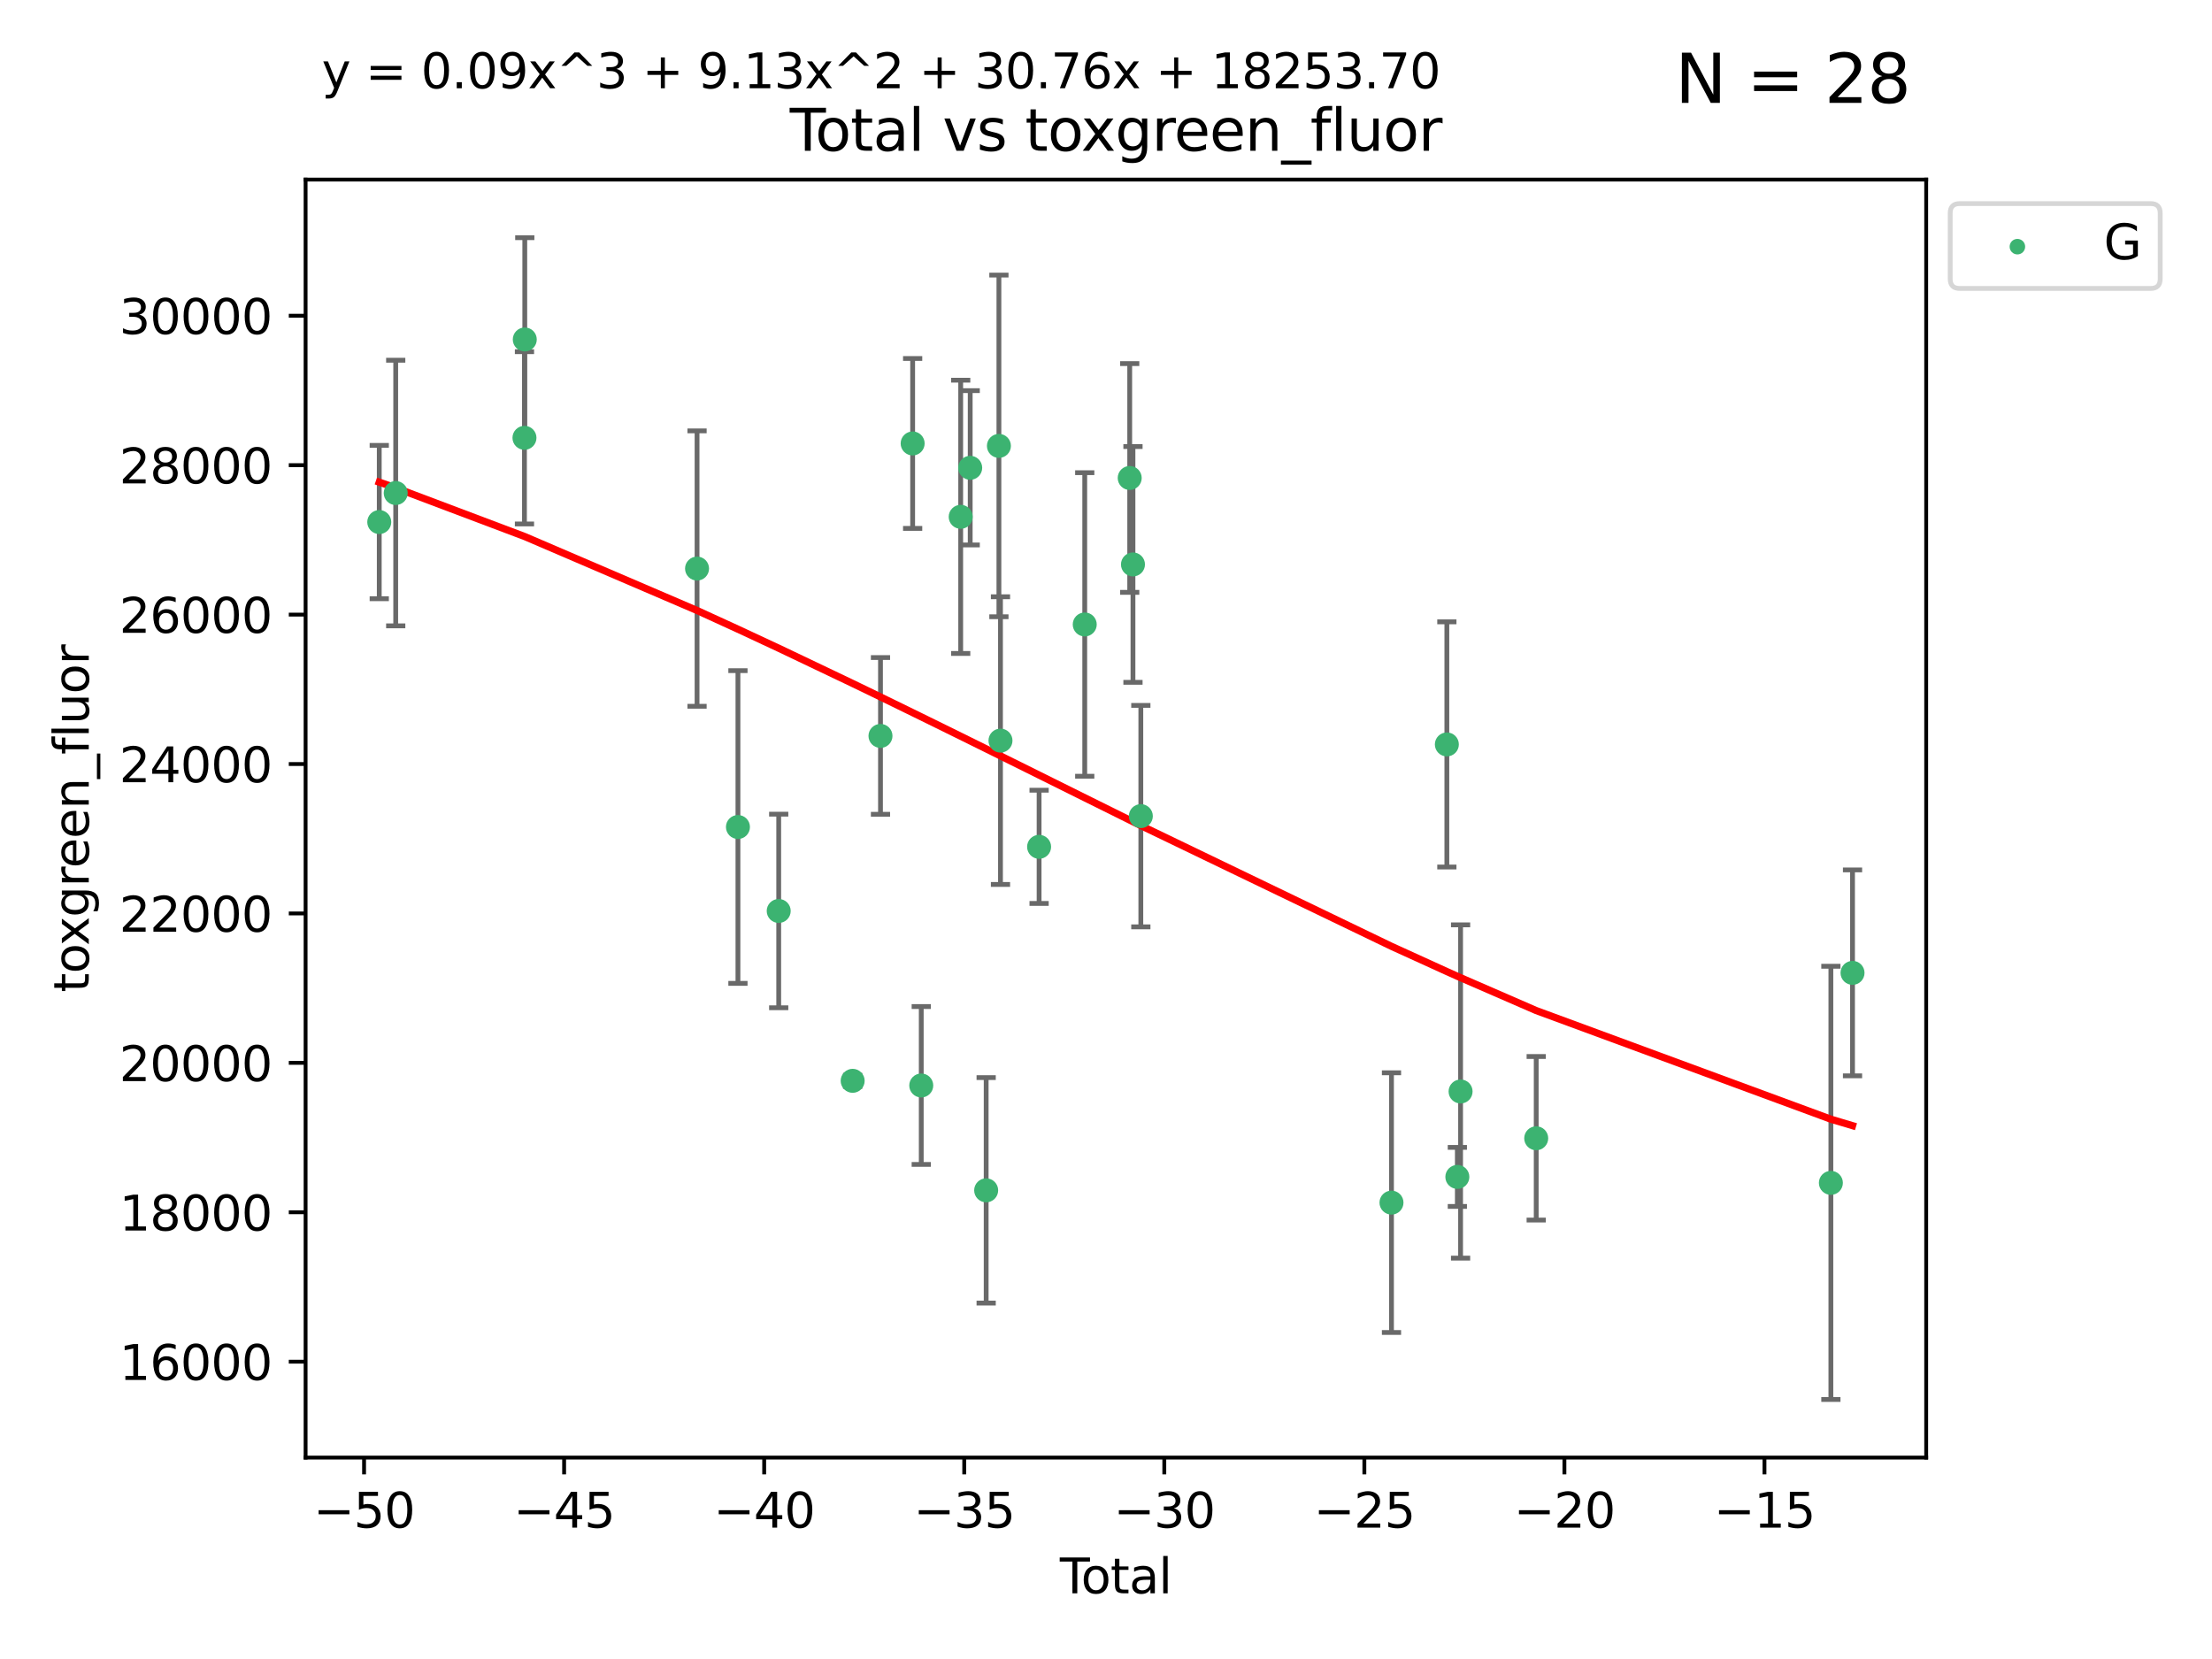 <?xml version="1.0" encoding="utf-8" standalone="no"?>
<!DOCTYPE svg PUBLIC "-//W3C//DTD SVG 1.1//EN"
  "http://www.w3.org/Graphics/SVG/1.1/DTD/svg11.dtd">
<svg xmlns:xlink="http://www.w3.org/1999/xlink" width="460.8pt" height="345.6pt" viewBox="0 0 460.8 345.6" xmlns="http://www.w3.org/2000/svg" version="1.1">
 <defs>
  <style type="text/css">*{stroke-linejoin: round; stroke-linecap: butt}</style>
 </defs>
 <g id="figure_1">
  <g id="patch_1">
   <path d="M 0 345.6 
L 460.8 345.6 
L 460.8 0 
L 0 0 
z
" style="fill: #ffffff"/>
  </g>
  <g id="axes_1">
   <g id="patch_2">
    <path d="M 63.661 303.64 
L 401.26 303.64 
L 401.26 37.411 
L 63.661 37.411 
z
" style="fill: #ffffff"/>
   </g>
   <g id="PathCollection_1">
    <defs>
     <path id="m0e75a1245a" d="M 0 1.118 
C 0.297 1.118 0.581 1 0.791 0.791 
C 1 0.581 1.118 0.297 1.118 0 
C 1.118 -0.297 1 -0.581 0.791 -0.791 
C 0.581 -1 0.297 -1.118 0 -1.118 
C -0.297 -1.118 -0.581 -1 -0.791 -0.791 
C -1 -0.581 -1.118 -0.297 -1.118 0 
C -1.118 0.297 -1 0.581 -0.791 0.791 
C -0.581 1 -0.297 1.118 0 1.118 
z
" style="stroke: #3cb371"/>
    </defs>
    <g clip-path="url(#pb62a4a19b8)">
     <use xlink:href="#m0e75a1245a" x="79.007" y="108.753" style="fill: #3cb371; stroke: #3cb371"/>
     <use xlink:href="#m0e75a1245a" x="82.436" y="102.708" style="fill: #3cb371; stroke: #3cb371"/>
     <use xlink:href="#m0e75a1245a" x="109.256" y="91.207" style="fill: #3cb371; stroke: #3cb371"/>
     <use xlink:href="#m0e75a1245a" x="109.321" y="70.717" style="fill: #3cb371; stroke: #3cb371"/>
     <use xlink:href="#m0e75a1245a" x="145.208" y="118.444" style="fill: #3cb371; stroke: #3cb371"/>
     <use xlink:href="#m0e75a1245a" x="153.727" y="172.282" style="fill: #3cb371; stroke: #3cb371"/>
     <use xlink:href="#m0e75a1245a" x="162.219" y="189.771" style="fill: #3cb371; stroke: #3cb371"/>
     <use xlink:href="#m0e75a1245a" x="177.625" y="225.155" style="fill: #3cb371; stroke: #3cb371"/>
     <use xlink:href="#m0e75a1245a" x="183.421" y="153.307" style="fill: #3cb371; stroke: #3cb371"/>
     <use xlink:href="#m0e75a1245a" x="190.121" y="92.379" style="fill: #3cb371; stroke: #3cb371"/>
     <use xlink:href="#m0e75a1245a" x="191.914" y="226.125" style="fill: #3cb371; stroke: #3cb371"/>
     <use xlink:href="#m0e75a1245a" x="200.13" y="107.663" style="fill: #3cb371; stroke: #3cb371"/>
     <use xlink:href="#m0e75a1245a" x="202.111" y="97.452" style="fill: #3cb371; stroke: #3cb371"/>
     <use xlink:href="#m0e75a1245a" x="205.436" y="247.969" style="fill: #3cb371; stroke: #3cb371"/>
     <use xlink:href="#m0e75a1245a" x="208.092" y="92.888" style="fill: #3cb371; stroke: #3cb371"/>
     <use xlink:href="#m0e75a1245a" x="208.419" y="154.282" style="fill: #3cb371; stroke: #3cb371"/>
     <use xlink:href="#m0e75a1245a" x="216.463" y="176.409" style="fill: #3cb371; stroke: #3cb371"/>
     <use xlink:href="#m0e75a1245a" x="225.971" y="130.087" style="fill: #3cb371; stroke: #3cb371"/>
     <use xlink:href="#m0e75a1245a" x="235.339" y="99.57" style="fill: #3cb371; stroke: #3cb371"/>
     <use xlink:href="#m0e75a1245a" x="236.018" y="117.582" style="fill: #3cb371; stroke: #3cb371"/>
     <use xlink:href="#m0e75a1245a" x="237.656" y="170.012" style="fill: #3cb371; stroke: #3cb371"/>
     <use xlink:href="#m0e75a1245a" x="289.872" y="250.528" style="fill: #3cb371; stroke: #3cb371"/>
     <use xlink:href="#m0e75a1245a" x="301.406" y="155.076" style="fill: #3cb371; stroke: #3cb371"/>
     <use xlink:href="#m0e75a1245a" x="303.593" y="245.17" style="fill: #3cb371; stroke: #3cb371"/>
     <use xlink:href="#m0e75a1245a" x="304.266" y="227.377" style="fill: #3cb371; stroke: #3cb371"/>
     <use xlink:href="#m0e75a1245a" x="320.021" y="237.125" style="fill: #3cb371; stroke: #3cb371"/>
     <use xlink:href="#m0e75a1245a" x="381.406" y="246.414" style="fill: #3cb371; stroke: #3cb371"/>
     <use xlink:href="#m0e75a1245a" x="385.915" y="202.666" style="fill: #3cb371; stroke: #3cb371"/>
    </g>
   </g>
   <g id="matplotlib.axis_1">
    <g id="xtick_1">
     <g id="line2d_1">
      <defs>
       <path id="mb11d61b3e8" d="M 0 0 
L 0 3.5 
" style="stroke: #000000; stroke-width: 0.8"/>
      </defs>
      <g>
       <use xlink:href="#mb11d61b3e8" x="75.842" y="303.64" style="stroke: #000000; stroke-width: 0.8"/>
      </g>
     </g>
     <g id="text_1">
      <!-- −50 -->
      <g transform="translate(65.289 318.238)scale(0.1 -0.1)">
       <defs>
        <path id="DejaVuSans-2212" d="M 678 2272 
L 4684 2272 
L 4684 1741 
L 678 1741 
L 678 2272 
z
" transform="scale(0.016)"/>
        <path id="DejaVuSans-35" d="M 691 4666 
L 3169 4666 
L 3169 4134 
L 1269 4134 
L 1269 2991 
Q 1406 3038 1543 3061 
Q 1681 3084 1819 3084 
Q 2600 3084 3056 2656 
Q 3513 2228 3513 1497 
Q 3513 744 3044 326 
Q 2575 -91 1722 -91 
Q 1428 -91 1123 -41 
Q 819 9 494 109 
L 494 744 
Q 775 591 1075 516 
Q 1375 441 1709 441 
Q 2250 441 2565 725 
Q 2881 1009 2881 1497 
Q 2881 1984 2565 2268 
Q 2250 2553 1709 2553 
Q 1456 2553 1204 2497 
Q 953 2441 691 2322 
L 691 4666 
z
" transform="scale(0.016)"/>
        <path id="DejaVuSans-30" d="M 2034 4250 
Q 1547 4250 1301 3770 
Q 1056 3291 1056 2328 
Q 1056 1369 1301 889 
Q 1547 409 2034 409 
Q 2525 409 2770 889 
Q 3016 1369 3016 2328 
Q 3016 3291 2770 3770 
Q 2525 4250 2034 4250 
z
M 2034 4750 
Q 2819 4750 3233 4129 
Q 3647 3509 3647 2328 
Q 3647 1150 3233 529 
Q 2819 -91 2034 -91 
Q 1250 -91 836 529 
Q 422 1150 422 2328 
Q 422 3509 836 4129 
Q 1250 4750 2034 4750 
z
" transform="scale(0.016)"/>
       </defs>
       <use xlink:href="#DejaVuSans-2212"/>
       <use xlink:href="#DejaVuSans-35" x="83.789"/>
       <use xlink:href="#DejaVuSans-30" x="147.412"/>
      </g>
     </g>
    </g>
    <g id="xtick_2">
     <g id="line2d_2">
      <g>
       <use xlink:href="#mb11d61b3e8" x="117.517" y="303.64" style="stroke: #000000; stroke-width: 0.8"/>
      </g>
     </g>
     <g id="text_2">
      <!-- −45 -->
      <g transform="translate(106.965 318.238)scale(0.1 -0.1)">
       <defs>
        <path id="DejaVuSans-34" d="M 2419 4116 
L 825 1625 
L 2419 1625 
L 2419 4116 
z
M 2253 4666 
L 3047 4666 
L 3047 1625 
L 3713 1625 
L 3713 1100 
L 3047 1100 
L 3047 0 
L 2419 0 
L 2419 1100 
L 313 1100 
L 313 1709 
L 2253 4666 
z
" transform="scale(0.016)"/>
       </defs>
       <use xlink:href="#DejaVuSans-2212"/>
       <use xlink:href="#DejaVuSans-34" x="83.789"/>
       <use xlink:href="#DejaVuSans-35" x="147.412"/>
      </g>
     </g>
    </g>
    <g id="xtick_3">
     <g id="line2d_3">
      <g>
       <use xlink:href="#mb11d61b3e8" x="159.193" y="303.64" style="stroke: #000000; stroke-width: 0.8"/>
      </g>
     </g>
     <g id="text_3">
      <!-- −40 -->
      <g transform="translate(148.641 318.238)scale(0.1 -0.1)">
       <use xlink:href="#DejaVuSans-2212"/>
       <use xlink:href="#DejaVuSans-34" x="83.789"/>
       <use xlink:href="#DejaVuSans-30" x="147.412"/>
      </g>
     </g>
    </g>
    <g id="xtick_4">
     <g id="line2d_4">
      <g>
       <use xlink:href="#mb11d61b3e8" x="200.868" y="303.64" style="stroke: #000000; stroke-width: 0.8"/>
      </g>
     </g>
     <g id="text_4">
      <!-- −35 -->
      <g transform="translate(190.316 318.238)scale(0.1 -0.1)">
       <defs>
        <path id="DejaVuSans-33" d="M 2597 2516 
Q 3050 2419 3304 2112 
Q 3559 1806 3559 1356 
Q 3559 666 3084 287 
Q 2609 -91 1734 -91 
Q 1441 -91 1130 -33 
Q 819 25 488 141 
L 488 750 
Q 750 597 1062 519 
Q 1375 441 1716 441 
Q 2309 441 2620 675 
Q 2931 909 2931 1356 
Q 2931 1769 2642 2001 
Q 2353 2234 1838 2234 
L 1294 2234 
L 1294 2753 
L 1863 2753 
Q 2328 2753 2575 2939 
Q 2822 3125 2822 3475 
Q 2822 3834 2567 4026 
Q 2313 4219 1838 4219 
Q 1578 4219 1281 4162 
Q 984 4106 628 3988 
L 628 4550 
Q 988 4650 1302 4700 
Q 1616 4750 1894 4750 
Q 2613 4750 3031 4423 
Q 3450 4097 3450 3541 
Q 3450 3153 3228 2886 
Q 3006 2619 2597 2516 
z
" transform="scale(0.016)"/>
       </defs>
       <use xlink:href="#DejaVuSans-2212"/>
       <use xlink:href="#DejaVuSans-33" x="83.789"/>
       <use xlink:href="#DejaVuSans-35" x="147.412"/>
      </g>
     </g>
    </g>
    <g id="xtick_5">
     <g id="line2d_5">
      <g>
       <use xlink:href="#mb11d61b3e8" x="242.544" y="303.64" style="stroke: #000000; stroke-width: 0.8"/>
      </g>
     </g>
     <g id="text_5">
      <!-- −30 -->
      <g transform="translate(231.992 318.238)scale(0.1 -0.1)">
       <use xlink:href="#DejaVuSans-2212"/>
       <use xlink:href="#DejaVuSans-33" x="83.789"/>
       <use xlink:href="#DejaVuSans-30" x="147.412"/>
      </g>
     </g>
    </g>
    <g id="xtick_6">
     <g id="line2d_6">
      <g>
       <use xlink:href="#mb11d61b3e8" x="284.22" y="303.64" style="stroke: #000000; stroke-width: 0.8"/>
      </g>
     </g>
     <g id="text_6">
      <!-- −25 -->
      <g transform="translate(273.667 318.238)scale(0.1 -0.1)">
       <defs>
        <path id="DejaVuSans-32" d="M 1228 531 
L 3431 531 
L 3431 0 
L 469 0 
L 469 531 
Q 828 903 1448 1529 
Q 2069 2156 2228 2338 
Q 2531 2678 2651 2914 
Q 2772 3150 2772 3378 
Q 2772 3750 2511 3984 
Q 2250 4219 1831 4219 
Q 1534 4219 1204 4116 
Q 875 4013 500 3803 
L 500 4441 
Q 881 4594 1212 4672 
Q 1544 4750 1819 4750 
Q 2544 4750 2975 4387 
Q 3406 4025 3406 3419 
Q 3406 3131 3298 2873 
Q 3191 2616 2906 2266 
Q 2828 2175 2409 1742 
Q 1991 1309 1228 531 
z
" transform="scale(0.016)"/>
       </defs>
       <use xlink:href="#DejaVuSans-2212"/>
       <use xlink:href="#DejaVuSans-32" x="83.789"/>
       <use xlink:href="#DejaVuSans-35" x="147.412"/>
      </g>
     </g>
    </g>
    <g id="xtick_7">
     <g id="line2d_7">
      <g>
       <use xlink:href="#mb11d61b3e8" x="325.895" y="303.64" style="stroke: #000000; stroke-width: 0.8"/>
      </g>
     </g>
     <g id="text_7">
      <!-- −20 -->
      <g transform="translate(315.343 318.238)scale(0.1 -0.1)">
       <use xlink:href="#DejaVuSans-2212"/>
       <use xlink:href="#DejaVuSans-32" x="83.789"/>
       <use xlink:href="#DejaVuSans-30" x="147.412"/>
      </g>
     </g>
    </g>
    <g id="xtick_8">
     <g id="line2d_8">
      <g>
       <use xlink:href="#mb11d61b3e8" x="367.571" y="303.64" style="stroke: #000000; stroke-width: 0.8"/>
      </g>
     </g>
     <g id="text_8">
      <!-- −15 -->
      <g transform="translate(357.018 318.238)scale(0.1 -0.1)">
       <defs>
        <path id="DejaVuSans-31" d="M 794 531 
L 1825 531 
L 1825 4091 
L 703 3866 
L 703 4441 
L 1819 4666 
L 2450 4666 
L 2450 531 
L 3481 531 
L 3481 0 
L 794 0 
L 794 531 
z
" transform="scale(0.016)"/>
       </defs>
       <use xlink:href="#DejaVuSans-2212"/>
       <use xlink:href="#DejaVuSans-31" x="83.789"/>
       <use xlink:href="#DejaVuSans-35" x="147.412"/>
      </g>
     </g>
    </g>
    <g id="text_9">
     <!-- Total -->
     <g transform="translate(220.784 331.917)scale(0.1 -0.1)">
      <defs>
       <path id="DejaVuSans-54" d="M -19 4666 
L 3928 4666 
L 3928 4134 
L 2272 4134 
L 2272 0 
L 1638 0 
L 1638 4134 
L -19 4134 
L -19 4666 
z
" transform="scale(0.016)"/>
       <path id="DejaVuSans-6f" d="M 1959 3097 
Q 1497 3097 1228 2736 
Q 959 2375 959 1747 
Q 959 1119 1226 758 
Q 1494 397 1959 397 
Q 2419 397 2687 759 
Q 2956 1122 2956 1747 
Q 2956 2369 2687 2733 
Q 2419 3097 1959 3097 
z
M 1959 3584 
Q 2709 3584 3137 3096 
Q 3566 2609 3566 1747 
Q 3566 888 3137 398 
Q 2709 -91 1959 -91 
Q 1206 -91 779 398 
Q 353 888 353 1747 
Q 353 2609 779 3096 
Q 1206 3584 1959 3584 
z
" transform="scale(0.016)"/>
       <path id="DejaVuSans-74" d="M 1172 4494 
L 1172 3500 
L 2356 3500 
L 2356 3053 
L 1172 3053 
L 1172 1153 
Q 1172 725 1289 603 
Q 1406 481 1766 481 
L 2356 481 
L 2356 0 
L 1766 0 
Q 1100 0 847 248 
Q 594 497 594 1153 
L 594 3053 
L 172 3053 
L 172 3500 
L 594 3500 
L 594 4494 
L 1172 4494 
z
" transform="scale(0.016)"/>
       <path id="DejaVuSans-61" d="M 2194 1759 
Q 1497 1759 1228 1600 
Q 959 1441 959 1056 
Q 959 750 1161 570 
Q 1363 391 1709 391 
Q 2188 391 2477 730 
Q 2766 1069 2766 1631 
L 2766 1759 
L 2194 1759 
z
M 3341 1997 
L 3341 0 
L 2766 0 
L 2766 531 
Q 2569 213 2275 61 
Q 1981 -91 1556 -91 
Q 1019 -91 701 211 
Q 384 513 384 1019 
Q 384 1609 779 1909 
Q 1175 2209 1959 2209 
L 2766 2209 
L 2766 2266 
Q 2766 2663 2505 2880 
Q 2244 3097 1772 3097 
Q 1472 3097 1187 3025 
Q 903 2953 641 2809 
L 641 3341 
Q 956 3463 1253 3523 
Q 1550 3584 1831 3584 
Q 2591 3584 2966 3190 
Q 3341 2797 3341 1997 
z
" transform="scale(0.016)"/>
       <path id="DejaVuSans-6c" d="M 603 4863 
L 1178 4863 
L 1178 0 
L 603 0 
L 603 4863 
z
" transform="scale(0.016)"/>
      </defs>
      <use xlink:href="#DejaVuSans-54"/>
      <use xlink:href="#DejaVuSans-6f" x="44.084"/>
      <use xlink:href="#DejaVuSans-74" x="105.266"/>
      <use xlink:href="#DejaVuSans-61" x="144.475"/>
      <use xlink:href="#DejaVuSans-6c" x="205.754"/>
     </g>
    </g>
   </g>
   <g id="matplotlib.axis_2">
    <g id="ytick_1">
     <g id="line2d_9">
      <defs>
       <path id="m754a08c496" d="M 0 0 
L -3.5 0 
" style="stroke: #000000; stroke-width: 0.8"/>
      </defs>
      <g>
       <use xlink:href="#m754a08c496" x="63.661" y="283.667" style="stroke: #000000; stroke-width: 0.8"/>
      </g>
     </g>
     <g id="text_10">
      <!-- 16000 -->
      <g transform="translate(24.849 287.466)scale(0.1 -0.1)">
       <defs>
        <path id="DejaVuSans-36" d="M 2113 2584 
Q 1688 2584 1439 2293 
Q 1191 2003 1191 1497 
Q 1191 994 1439 701 
Q 1688 409 2113 409 
Q 2538 409 2786 701 
Q 3034 994 3034 1497 
Q 3034 2003 2786 2293 
Q 2538 2584 2113 2584 
z
M 3366 4563 
L 3366 3988 
Q 3128 4100 2886 4159 
Q 2644 4219 2406 4219 
Q 1781 4219 1451 3797 
Q 1122 3375 1075 2522 
Q 1259 2794 1537 2939 
Q 1816 3084 2150 3084 
Q 2853 3084 3261 2657 
Q 3669 2231 3669 1497 
Q 3669 778 3244 343 
Q 2819 -91 2113 -91 
Q 1303 -91 875 529 
Q 447 1150 447 2328 
Q 447 3434 972 4092 
Q 1497 4750 2381 4750 
Q 2619 4750 2861 4703 
Q 3103 4656 3366 4563 
z
" transform="scale(0.016)"/>
       </defs>
       <use xlink:href="#DejaVuSans-31"/>
       <use xlink:href="#DejaVuSans-36" x="63.623"/>
       <use xlink:href="#DejaVuSans-30" x="127.246"/>
       <use xlink:href="#DejaVuSans-30" x="190.869"/>
       <use xlink:href="#DejaVuSans-30" x="254.492"/>
      </g>
     </g>
    </g>
    <g id="ytick_2">
     <g id="line2d_10">
      <g>
       <use xlink:href="#m754a08c496" x="63.661" y="252.539" style="stroke: #000000; stroke-width: 0.8"/>
      </g>
     </g>
     <g id="text_11">
      <!-- 18000 -->
      <g transform="translate(24.849 256.339)scale(0.1 -0.1)">
       <defs>
        <path id="DejaVuSans-38" d="M 2034 2216 
Q 1584 2216 1326 1975 
Q 1069 1734 1069 1313 
Q 1069 891 1326 650 
Q 1584 409 2034 409 
Q 2484 409 2743 651 
Q 3003 894 3003 1313 
Q 3003 1734 2745 1975 
Q 2488 2216 2034 2216 
z
M 1403 2484 
Q 997 2584 770 2862 
Q 544 3141 544 3541 
Q 544 4100 942 4425 
Q 1341 4750 2034 4750 
Q 2731 4750 3128 4425 
Q 3525 4100 3525 3541 
Q 3525 3141 3298 2862 
Q 3072 2584 2669 2484 
Q 3125 2378 3379 2068 
Q 3634 1759 3634 1313 
Q 3634 634 3220 271 
Q 2806 -91 2034 -91 
Q 1263 -91 848 271 
Q 434 634 434 1313 
Q 434 1759 690 2068 
Q 947 2378 1403 2484 
z
M 1172 3481 
Q 1172 3119 1398 2916 
Q 1625 2713 2034 2713 
Q 2441 2713 2670 2916 
Q 2900 3119 2900 3481 
Q 2900 3844 2670 4047 
Q 2441 4250 2034 4250 
Q 1625 4250 1398 4047 
Q 1172 3844 1172 3481 
z
" transform="scale(0.016)"/>
       </defs>
       <use xlink:href="#DejaVuSans-31"/>
       <use xlink:href="#DejaVuSans-38" x="63.623"/>
       <use xlink:href="#DejaVuSans-30" x="127.246"/>
       <use xlink:href="#DejaVuSans-30" x="190.869"/>
       <use xlink:href="#DejaVuSans-30" x="254.492"/>
      </g>
     </g>
    </g>
    <g id="ytick_3">
     <g id="line2d_11">
      <g>
       <use xlink:href="#m754a08c496" x="63.661" y="221.412" style="stroke: #000000; stroke-width: 0.8"/>
      </g>
     </g>
     <g id="text_12">
      <!-- 20000 -->
      <g transform="translate(24.849 225.211)scale(0.1 -0.1)">
       <use xlink:href="#DejaVuSans-32"/>
       <use xlink:href="#DejaVuSans-30" x="63.623"/>
       <use xlink:href="#DejaVuSans-30" x="127.246"/>
       <use xlink:href="#DejaVuSans-30" x="190.869"/>
       <use xlink:href="#DejaVuSans-30" x="254.492"/>
      </g>
     </g>
    </g>
    <g id="ytick_4">
     <g id="line2d_12">
      <g>
       <use xlink:href="#m754a08c496" x="63.661" y="190.285" style="stroke: #000000; stroke-width: 0.8"/>
      </g>
     </g>
     <g id="text_13">
      <!-- 22000 -->
      <g transform="translate(24.849 194.084)scale(0.1 -0.1)">
       <use xlink:href="#DejaVuSans-32"/>
       <use xlink:href="#DejaVuSans-32" x="63.623"/>
       <use xlink:href="#DejaVuSans-30" x="127.246"/>
       <use xlink:href="#DejaVuSans-30" x="190.869"/>
       <use xlink:href="#DejaVuSans-30" x="254.492"/>
      </g>
     </g>
    </g>
    <g id="ytick_5">
     <g id="line2d_13">
      <g>
       <use xlink:href="#m754a08c496" x="63.661" y="159.157" style="stroke: #000000; stroke-width: 0.8"/>
      </g>
     </g>
     <g id="text_14">
      <!-- 24000 -->
      <g transform="translate(24.849 162.957)scale(0.1 -0.1)">
       <use xlink:href="#DejaVuSans-32"/>
       <use xlink:href="#DejaVuSans-34" x="63.623"/>
       <use xlink:href="#DejaVuSans-30" x="127.246"/>
       <use xlink:href="#DejaVuSans-30" x="190.869"/>
       <use xlink:href="#DejaVuSans-30" x="254.492"/>
      </g>
     </g>
    </g>
    <g id="ytick_6">
     <g id="line2d_14">
      <g>
       <use xlink:href="#m754a08c496" x="63.661" y="128.03" style="stroke: #000000; stroke-width: 0.8"/>
      </g>
     </g>
     <g id="text_15">
      <!-- 26000 -->
      <g transform="translate(24.849 131.829)scale(0.1 -0.1)">
       <use xlink:href="#DejaVuSans-32"/>
       <use xlink:href="#DejaVuSans-36" x="63.623"/>
       <use xlink:href="#DejaVuSans-30" x="127.246"/>
       <use xlink:href="#DejaVuSans-30" x="190.869"/>
       <use xlink:href="#DejaVuSans-30" x="254.492"/>
      </g>
     </g>
    </g>
    <g id="ytick_7">
     <g id="line2d_15">
      <g>
       <use xlink:href="#m754a08c496" x="63.661" y="96.903" style="stroke: #000000; stroke-width: 0.8"/>
      </g>
     </g>
     <g id="text_16">
      <!-- 28000 -->
      <g transform="translate(24.849 100.702)scale(0.1 -0.1)">
       <use xlink:href="#DejaVuSans-32"/>
       <use xlink:href="#DejaVuSans-38" x="63.623"/>
       <use xlink:href="#DejaVuSans-30" x="127.246"/>
       <use xlink:href="#DejaVuSans-30" x="190.869"/>
       <use xlink:href="#DejaVuSans-30" x="254.492"/>
      </g>
     </g>
    </g>
    <g id="ytick_8">
     <g id="line2d_16">
      <g>
       <use xlink:href="#m754a08c496" x="63.661" y="65.775" style="stroke: #000000; stroke-width: 0.8"/>
      </g>
     </g>
     <g id="text_17">
      <!-- 30000 -->
      <g transform="translate(24.849 69.575)scale(0.1 -0.1)">
       <use xlink:href="#DejaVuSans-33"/>
       <use xlink:href="#DejaVuSans-30" x="63.623"/>
       <use xlink:href="#DejaVuSans-30" x="127.246"/>
       <use xlink:href="#DejaVuSans-30" x="190.869"/>
       <use xlink:href="#DejaVuSans-30" x="254.492"/>
      </g>
     </g>
    </g>
    <g id="text_18">
     <!-- toxgreen_fluor -->
     <g transform="translate(18.491 206.72)rotate(-90)scale(0.1 -0.1)">
      <defs>
       <path id="DejaVuSans-78" d="M 3513 3500 
L 2247 1797 
L 3578 0 
L 2900 0 
L 1881 1375 
L 863 0 
L 184 0 
L 1544 1831 
L 300 3500 
L 978 3500 
L 1906 2253 
L 2834 3500 
L 3513 3500 
z
" transform="scale(0.016)"/>
       <path id="DejaVuSans-67" d="M 2906 1791 
Q 2906 2416 2648 2759 
Q 2391 3103 1925 3103 
Q 1463 3103 1205 2759 
Q 947 2416 947 1791 
Q 947 1169 1205 825 
Q 1463 481 1925 481 
Q 2391 481 2648 825 
Q 2906 1169 2906 1791 
z
M 3481 434 
Q 3481 -459 3084 -895 
Q 2688 -1331 1869 -1331 
Q 1566 -1331 1297 -1286 
Q 1028 -1241 775 -1147 
L 775 -588 
Q 1028 -725 1275 -790 
Q 1522 -856 1778 -856 
Q 2344 -856 2625 -561 
Q 2906 -266 2906 331 
L 2906 616 
Q 2728 306 2450 153 
Q 2172 0 1784 0 
Q 1141 0 747 490 
Q 353 981 353 1791 
Q 353 2603 747 3093 
Q 1141 3584 1784 3584 
Q 2172 3584 2450 3431 
Q 2728 3278 2906 2969 
L 2906 3500 
L 3481 3500 
L 3481 434 
z
" transform="scale(0.016)"/>
       <path id="DejaVuSans-72" d="M 2631 2963 
Q 2534 3019 2420 3045 
Q 2306 3072 2169 3072 
Q 1681 3072 1420 2755 
Q 1159 2438 1159 1844 
L 1159 0 
L 581 0 
L 581 3500 
L 1159 3500 
L 1159 2956 
Q 1341 3275 1631 3429 
Q 1922 3584 2338 3584 
Q 2397 3584 2469 3576 
Q 2541 3569 2628 3553 
L 2631 2963 
z
" transform="scale(0.016)"/>
       <path id="DejaVuSans-65" d="M 3597 1894 
L 3597 1613 
L 953 1613 
Q 991 1019 1311 708 
Q 1631 397 2203 397 
Q 2534 397 2845 478 
Q 3156 559 3463 722 
L 3463 178 
Q 3153 47 2828 -22 
Q 2503 -91 2169 -91 
Q 1331 -91 842 396 
Q 353 884 353 1716 
Q 353 2575 817 3079 
Q 1281 3584 2069 3584 
Q 2775 3584 3186 3129 
Q 3597 2675 3597 1894 
z
M 3022 2063 
Q 3016 2534 2758 2815 
Q 2500 3097 2075 3097 
Q 1594 3097 1305 2825 
Q 1016 2553 972 2059 
L 3022 2063 
z
" transform="scale(0.016)"/>
       <path id="DejaVuSans-6e" d="M 3513 2113 
L 3513 0 
L 2938 0 
L 2938 2094 
Q 2938 2591 2744 2837 
Q 2550 3084 2163 3084 
Q 1697 3084 1428 2787 
Q 1159 2491 1159 1978 
L 1159 0 
L 581 0 
L 581 3500 
L 1159 3500 
L 1159 2956 
Q 1366 3272 1645 3428 
Q 1925 3584 2291 3584 
Q 2894 3584 3203 3211 
Q 3513 2838 3513 2113 
z
" transform="scale(0.016)"/>
       <path id="DejaVuSans-5f" d="M 3263 -1063 
L 3263 -1509 
L -63 -1509 
L -63 -1063 
L 3263 -1063 
z
" transform="scale(0.016)"/>
       <path id="DejaVuSans-66" d="M 2375 4863 
L 2375 4384 
L 1825 4384 
Q 1516 4384 1395 4259 
Q 1275 4134 1275 3809 
L 1275 3500 
L 2222 3500 
L 2222 3053 
L 1275 3053 
L 1275 0 
L 697 0 
L 697 3053 
L 147 3053 
L 147 3500 
L 697 3500 
L 697 3744 
Q 697 4328 969 4595 
Q 1241 4863 1831 4863 
L 2375 4863 
z
" transform="scale(0.016)"/>
       <path id="DejaVuSans-75" d="M 544 1381 
L 544 3500 
L 1119 3500 
L 1119 1403 
Q 1119 906 1312 657 
Q 1506 409 1894 409 
Q 2359 409 2629 706 
Q 2900 1003 2900 1516 
L 2900 3500 
L 3475 3500 
L 3475 0 
L 2900 0 
L 2900 538 
Q 2691 219 2414 64 
Q 2138 -91 1772 -91 
Q 1169 -91 856 284 
Q 544 659 544 1381 
z
M 1991 3584 
L 1991 3584 
z
" transform="scale(0.016)"/>
      </defs>
      <use xlink:href="#DejaVuSans-74"/>
      <use xlink:href="#DejaVuSans-6f" x="39.209"/>
      <use xlink:href="#DejaVuSans-78" x="97.266"/>
      <use xlink:href="#DejaVuSans-67" x="156.445"/>
      <use xlink:href="#DejaVuSans-72" x="219.922"/>
      <use xlink:href="#DejaVuSans-65" x="258.785"/>
      <use xlink:href="#DejaVuSans-65" x="320.309"/>
      <use xlink:href="#DejaVuSans-6e" x="381.832"/>
      <use xlink:href="#DejaVuSans-5f" x="445.211"/>
      <use xlink:href="#DejaVuSans-66" x="495.211"/>
      <use xlink:href="#DejaVuSans-6c" x="530.416"/>
      <use xlink:href="#DejaVuSans-75" x="558.199"/>
      <use xlink:href="#DejaVuSans-6f" x="621.578"/>
      <use xlink:href="#DejaVuSans-72" x="682.76"/>
     </g>
    </g>
   </g>
   <g id="LineCollection_1">
    <path d="M 79.007 124.723 
L 79.007 92.783 
" clip-path="url(#pb62a4a19b8)" style="fill: none; stroke: #696969"/>
    <path d="M 82.436 130.376 
L 82.436 75.041 
" clip-path="url(#pb62a4a19b8)" style="fill: none; stroke: #696969"/>
    <path d="M 109.256 109.147 
L 109.256 73.268 
" clip-path="url(#pb62a4a19b8)" style="fill: none; stroke: #696969"/>
    <path d="M 109.321 91.922 
L 109.321 49.513 
" clip-path="url(#pb62a4a19b8)" style="fill: none; stroke: #696969"/>
    <path d="M 145.208 147.126 
L 145.208 89.762 
" clip-path="url(#pb62a4a19b8)" style="fill: none; stroke: #696969"/>
    <path d="M 153.727 204.854 
L 153.727 139.71 
" clip-path="url(#pb62a4a19b8)" style="fill: none; stroke: #696969"/>
    <path d="M 162.219 209.936 
L 162.219 169.606 
" clip-path="url(#pb62a4a19b8)" style="fill: none; stroke: #696969"/>
    <path d="M 177.625 226.32 
L 177.625 223.991 
" clip-path="url(#pb62a4a19b8)" style="fill: none; stroke: #696969"/>
    <path d="M 183.421 169.633 
L 183.421 136.98 
" clip-path="url(#pb62a4a19b8)" style="fill: none; stroke: #696969"/>
    <path d="M 190.121 110.076 
L 190.121 74.682 
" clip-path="url(#pb62a4a19b8)" style="fill: none; stroke: #696969"/>
    <path d="M 191.914 242.568 
L 191.914 209.683 
" clip-path="url(#pb62a4a19b8)" style="fill: none; stroke: #696969"/>
    <path d="M 200.13 136.125 
L 200.13 79.201 
" clip-path="url(#pb62a4a19b8)" style="fill: none; stroke: #696969"/>
    <path d="M 202.111 113.526 
L 202.111 81.378 
" clip-path="url(#pb62a4a19b8)" style="fill: none; stroke: #696969"/>
    <path d="M 205.436 271.454 
L 205.436 224.484 
" clip-path="url(#pb62a4a19b8)" style="fill: none; stroke: #696969"/>
    <path d="M 208.092 128.476 
L 208.092 57.301 
" clip-path="url(#pb62a4a19b8)" style="fill: none; stroke: #696969"/>
    <path d="M 208.419 184.245 
L 208.419 124.318 
" clip-path="url(#pb62a4a19b8)" style="fill: none; stroke: #696969"/>
    <path d="M 216.463 188.203 
L 216.463 164.615 
" clip-path="url(#pb62a4a19b8)" style="fill: none; stroke: #696969"/>
    <path d="M 225.971 161.702 
L 225.971 98.471 
" clip-path="url(#pb62a4a19b8)" style="fill: none; stroke: #696969"/>
    <path d="M 235.339 123.397 
L 235.339 75.743 
" clip-path="url(#pb62a4a19b8)" style="fill: none; stroke: #696969"/>
    <path d="M 236.018 142.141 
L 236.018 93.024 
" clip-path="url(#pb62a4a19b8)" style="fill: none; stroke: #696969"/>
    <path d="M 237.656 193.081 
L 237.656 146.944 
" clip-path="url(#pb62a4a19b8)" style="fill: none; stroke: #696969"/>
    <path d="M 289.872 277.577 
L 289.872 223.48 
" clip-path="url(#pb62a4a19b8)" style="fill: none; stroke: #696969"/>
    <path d="M 301.406 180.613 
L 301.406 129.539 
" clip-path="url(#pb62a4a19b8)" style="fill: none; stroke: #696969"/>
    <path d="M 303.593 251.322 
L 303.593 239.017 
" clip-path="url(#pb62a4a19b8)" style="fill: none; stroke: #696969"/>
    <path d="M 304.266 262.092 
L 304.266 192.663 
" clip-path="url(#pb62a4a19b8)" style="fill: none; stroke: #696969"/>
    <path d="M 320.021 254.16 
L 320.021 220.09 
" clip-path="url(#pb62a4a19b8)" style="fill: none; stroke: #696969"/>
    <path d="M 381.406 291.539 
L 381.406 201.289 
" clip-path="url(#pb62a4a19b8)" style="fill: none; stroke: #696969"/>
    <path d="M 385.915 224.118 
L 385.915 181.214 
" clip-path="url(#pb62a4a19b8)" style="fill: none; stroke: #696969"/>
   </g>
   <g id="line2d_17">
    <defs>
     <path id="m7f039d8a7b" d="M 2 0 
L -2 -0 
" style="stroke: #696969"/>
    </defs>
    <g clip-path="url(#pb62a4a19b8)">
     <use xlink:href="#m7f039d8a7b" x="79.007" y="124.723" style="fill: #696969; stroke: #696969"/>
     <use xlink:href="#m7f039d8a7b" x="82.436" y="130.376" style="fill: #696969; stroke: #696969"/>
     <use xlink:href="#m7f039d8a7b" x="109.256" y="109.147" style="fill: #696969; stroke: #696969"/>
     <use xlink:href="#m7f039d8a7b" x="109.321" y="91.922" style="fill: #696969; stroke: #696969"/>
     <use xlink:href="#m7f039d8a7b" x="145.208" y="147.126" style="fill: #696969; stroke: #696969"/>
     <use xlink:href="#m7f039d8a7b" x="153.727" y="204.854" style="fill: #696969; stroke: #696969"/>
     <use xlink:href="#m7f039d8a7b" x="162.219" y="209.936" style="fill: #696969; stroke: #696969"/>
     <use xlink:href="#m7f039d8a7b" x="177.625" y="226.32" style="fill: #696969; stroke: #696969"/>
     <use xlink:href="#m7f039d8a7b" x="183.421" y="169.633" style="fill: #696969; stroke: #696969"/>
     <use xlink:href="#m7f039d8a7b" x="190.121" y="110.076" style="fill: #696969; stroke: #696969"/>
     <use xlink:href="#m7f039d8a7b" x="191.914" y="242.568" style="fill: #696969; stroke: #696969"/>
     <use xlink:href="#m7f039d8a7b" x="200.13" y="136.125" style="fill: #696969; stroke: #696969"/>
     <use xlink:href="#m7f039d8a7b" x="202.111" y="113.526" style="fill: #696969; stroke: #696969"/>
     <use xlink:href="#m7f039d8a7b" x="205.436" y="271.454" style="fill: #696969; stroke: #696969"/>
     <use xlink:href="#m7f039d8a7b" x="208.092" y="128.476" style="fill: #696969; stroke: #696969"/>
     <use xlink:href="#m7f039d8a7b" x="208.419" y="184.245" style="fill: #696969; stroke: #696969"/>
     <use xlink:href="#m7f039d8a7b" x="216.463" y="188.203" style="fill: #696969; stroke: #696969"/>
     <use xlink:href="#m7f039d8a7b" x="225.971" y="161.702" style="fill: #696969; stroke: #696969"/>
     <use xlink:href="#m7f039d8a7b" x="235.339" y="123.397" style="fill: #696969; stroke: #696969"/>
     <use xlink:href="#m7f039d8a7b" x="236.018" y="142.141" style="fill: #696969; stroke: #696969"/>
     <use xlink:href="#m7f039d8a7b" x="237.656" y="193.081" style="fill: #696969; stroke: #696969"/>
     <use xlink:href="#m7f039d8a7b" x="289.872" y="277.577" style="fill: #696969; stroke: #696969"/>
     <use xlink:href="#m7f039d8a7b" x="301.406" y="180.613" style="fill: #696969; stroke: #696969"/>
     <use xlink:href="#m7f039d8a7b" x="303.593" y="251.322" style="fill: #696969; stroke: #696969"/>
     <use xlink:href="#m7f039d8a7b" x="304.266" y="262.092" style="fill: #696969; stroke: #696969"/>
     <use xlink:href="#m7f039d8a7b" x="320.021" y="254.16" style="fill: #696969; stroke: #696969"/>
     <use xlink:href="#m7f039d8a7b" x="381.406" y="291.539" style="fill: #696969; stroke: #696969"/>
     <use xlink:href="#m7f039d8a7b" x="385.915" y="224.118" style="fill: #696969; stroke: #696969"/>
    </g>
   </g>
   <g id="line2d_18">
    <g clip-path="url(#pb62a4a19b8)">
     <use xlink:href="#m7f039d8a7b" x="79.007" y="92.783" style="fill: #696969; stroke: #696969"/>
     <use xlink:href="#m7f039d8a7b" x="82.436" y="75.041" style="fill: #696969; stroke: #696969"/>
     <use xlink:href="#m7f039d8a7b" x="109.256" y="73.268" style="fill: #696969; stroke: #696969"/>
     <use xlink:href="#m7f039d8a7b" x="109.321" y="49.513" style="fill: #696969; stroke: #696969"/>
     <use xlink:href="#m7f039d8a7b" x="145.208" y="89.762" style="fill: #696969; stroke: #696969"/>
     <use xlink:href="#m7f039d8a7b" x="153.727" y="139.71" style="fill: #696969; stroke: #696969"/>
     <use xlink:href="#m7f039d8a7b" x="162.219" y="169.606" style="fill: #696969; stroke: #696969"/>
     <use xlink:href="#m7f039d8a7b" x="177.625" y="223.991" style="fill: #696969; stroke: #696969"/>
     <use xlink:href="#m7f039d8a7b" x="183.421" y="136.98" style="fill: #696969; stroke: #696969"/>
     <use xlink:href="#m7f039d8a7b" x="190.121" y="74.682" style="fill: #696969; stroke: #696969"/>
     <use xlink:href="#m7f039d8a7b" x="191.914" y="209.683" style="fill: #696969; stroke: #696969"/>
     <use xlink:href="#m7f039d8a7b" x="200.13" y="79.201" style="fill: #696969; stroke: #696969"/>
     <use xlink:href="#m7f039d8a7b" x="202.111" y="81.378" style="fill: #696969; stroke: #696969"/>
     <use xlink:href="#m7f039d8a7b" x="205.436" y="224.484" style="fill: #696969; stroke: #696969"/>
     <use xlink:href="#m7f039d8a7b" x="208.092" y="57.301" style="fill: #696969; stroke: #696969"/>
     <use xlink:href="#m7f039d8a7b" x="208.419" y="124.318" style="fill: #696969; stroke: #696969"/>
     <use xlink:href="#m7f039d8a7b" x="216.463" y="164.615" style="fill: #696969; stroke: #696969"/>
     <use xlink:href="#m7f039d8a7b" x="225.971" y="98.471" style="fill: #696969; stroke: #696969"/>
     <use xlink:href="#m7f039d8a7b" x="235.339" y="75.743" style="fill: #696969; stroke: #696969"/>
     <use xlink:href="#m7f039d8a7b" x="236.018" y="93.024" style="fill: #696969; stroke: #696969"/>
     <use xlink:href="#m7f039d8a7b" x="237.656" y="146.944" style="fill: #696969; stroke: #696969"/>
     <use xlink:href="#m7f039d8a7b" x="289.872" y="223.48" style="fill: #696969; stroke: #696969"/>
     <use xlink:href="#m7f039d8a7b" x="301.406" y="129.539" style="fill: #696969; stroke: #696969"/>
     <use xlink:href="#m7f039d8a7b" x="303.593" y="239.017" style="fill: #696969; stroke: #696969"/>
     <use xlink:href="#m7f039d8a7b" x="304.266" y="192.663" style="fill: #696969; stroke: #696969"/>
     <use xlink:href="#m7f039d8a7b" x="320.021" y="220.09" style="fill: #696969; stroke: #696969"/>
     <use xlink:href="#m7f039d8a7b" x="381.406" y="201.289" style="fill: #696969; stroke: #696969"/>
     <use xlink:href="#m7f039d8a7b" x="385.915" y="181.214" style="fill: #696969; stroke: #696969"/>
    </g>
   </g>
   <g id="line2d_19">
    <path d="M 79.007 100.442 
L 82.436 101.633 
L 109.256 111.752 
L 109.321 111.777 
L 145.208 127.175 
L 153.727 131.074 
L 162.219 135.034 
L 177.625 142.378 
L 183.421 145.184 
L 190.121 148.452 
L 191.914 149.331 
L 200.13 153.372 
L 202.111 154.351 
L 205.436 155.995 
L 208.092 157.31 
L 208.419 157.472 
L 216.463 161.464 
L 225.971 166.188 
L 235.339 170.837 
L 236.018 171.174 
L 237.656 171.985 
L 289.872 197.139 
L 301.406 202.392 
L 303.593 203.37 
L 304.266 203.67 
L 320.021 210.521 
L 381.406 233.15 
L 385.915 234.496 
" clip-path="url(#pb62a4a19b8)" style="fill: none; stroke: #ff0000; stroke-width: 1.5; stroke-linecap: square"/>
   </g>
   <g id="line2d_20">
    <defs>
     <path id="m6d9a902dfe" d="M 0 2 
C 0.53 2 1.039 1.789 1.414 1.414 
C 1.789 1.039 2 0.53 2 0 
C 2 -0.53 1.789 -1.039 1.414 -1.414 
C 1.039 -1.789 0.53 -2 0 -2 
C -0.53 -2 -1.039 -1.789 -1.414 -1.414 
C -1.789 -1.039 -2 -0.53 -2 0 
C -2 0.53 -1.789 1.039 -1.414 1.414 
C -1.039 1.789 -0.53 2 0 2 
z
" style="stroke: #3cb371"/>
    </defs>
    <g clip-path="url(#pb62a4a19b8)">
     <use xlink:href="#m6d9a902dfe" x="79.007" y="108.753" style="fill: #3cb371; stroke: #3cb371"/>
     <use xlink:href="#m6d9a902dfe" x="82.436" y="102.708" style="fill: #3cb371; stroke: #3cb371"/>
     <use xlink:href="#m6d9a902dfe" x="109.256" y="91.207" style="fill: #3cb371; stroke: #3cb371"/>
     <use xlink:href="#m6d9a902dfe" x="109.321" y="70.717" style="fill: #3cb371; stroke: #3cb371"/>
     <use xlink:href="#m6d9a902dfe" x="145.208" y="118.444" style="fill: #3cb371; stroke: #3cb371"/>
     <use xlink:href="#m6d9a902dfe" x="153.727" y="172.282" style="fill: #3cb371; stroke: #3cb371"/>
     <use xlink:href="#m6d9a902dfe" x="162.219" y="189.771" style="fill: #3cb371; stroke: #3cb371"/>
     <use xlink:href="#m6d9a902dfe" x="177.625" y="225.155" style="fill: #3cb371; stroke: #3cb371"/>
     <use xlink:href="#m6d9a902dfe" x="183.421" y="153.307" style="fill: #3cb371; stroke: #3cb371"/>
     <use xlink:href="#m6d9a902dfe" x="190.121" y="92.379" style="fill: #3cb371; stroke: #3cb371"/>
     <use xlink:href="#m6d9a902dfe" x="191.914" y="226.125" style="fill: #3cb371; stroke: #3cb371"/>
     <use xlink:href="#m6d9a902dfe" x="200.13" y="107.663" style="fill: #3cb371; stroke: #3cb371"/>
     <use xlink:href="#m6d9a902dfe" x="202.111" y="97.452" style="fill: #3cb371; stroke: #3cb371"/>
     <use xlink:href="#m6d9a902dfe" x="205.436" y="247.969" style="fill: #3cb371; stroke: #3cb371"/>
     <use xlink:href="#m6d9a902dfe" x="208.092" y="92.888" style="fill: #3cb371; stroke: #3cb371"/>
     <use xlink:href="#m6d9a902dfe" x="208.419" y="154.282" style="fill: #3cb371; stroke: #3cb371"/>
     <use xlink:href="#m6d9a902dfe" x="216.463" y="176.409" style="fill: #3cb371; stroke: #3cb371"/>
     <use xlink:href="#m6d9a902dfe" x="225.971" y="130.087" style="fill: #3cb371; stroke: #3cb371"/>
     <use xlink:href="#m6d9a902dfe" x="235.339" y="99.57" style="fill: #3cb371; stroke: #3cb371"/>
     <use xlink:href="#m6d9a902dfe" x="236.018" y="117.582" style="fill: #3cb371; stroke: #3cb371"/>
     <use xlink:href="#m6d9a902dfe" x="237.656" y="170.012" style="fill: #3cb371; stroke: #3cb371"/>
     <use xlink:href="#m6d9a902dfe" x="289.872" y="250.528" style="fill: #3cb371; stroke: #3cb371"/>
     <use xlink:href="#m6d9a902dfe" x="301.406" y="155.076" style="fill: #3cb371; stroke: #3cb371"/>
     <use xlink:href="#m6d9a902dfe" x="303.593" y="245.17" style="fill: #3cb371; stroke: #3cb371"/>
     <use xlink:href="#m6d9a902dfe" x="304.266" y="227.377" style="fill: #3cb371; stroke: #3cb371"/>
     <use xlink:href="#m6d9a902dfe" x="320.021" y="237.125" style="fill: #3cb371; stroke: #3cb371"/>
     <use xlink:href="#m6d9a902dfe" x="381.406" y="246.414" style="fill: #3cb371; stroke: #3cb371"/>
     <use xlink:href="#m6d9a902dfe" x="385.915" y="202.666" style="fill: #3cb371; stroke: #3cb371"/>
    </g>
   </g>
   <g id="patch_3">
    <path d="M 63.661 303.64 
L 63.661 37.411 
" style="fill: none; stroke: #000000; stroke-width: 0.8; stroke-linejoin: miter; stroke-linecap: square"/>
   </g>
   <g id="patch_4">
    <path d="M 401.26 303.64 
L 401.26 37.411 
" style="fill: none; stroke: #000000; stroke-width: 0.8; stroke-linejoin: miter; stroke-linecap: square"/>
   </g>
   <g id="patch_5">
    <path d="M 63.661 303.64 
L 401.26 303.64 
" style="fill: none; stroke: #000000; stroke-width: 0.8; stroke-linejoin: miter; stroke-linecap: square"/>
   </g>
   <g id="patch_6">
    <path d="M 63.661 37.411 
L 401.26 37.411 
" style="fill: none; stroke: #000000; stroke-width: 0.8; stroke-linejoin: miter; stroke-linecap: square"/>
   </g>
   <g id="text_19">
    <!-- N = 28 -->
    <g transform="translate(348.965 21.426)scale(0.14 -0.14)">
     <defs>
      <path id="DejaVuSans-4e" d="M 628 4666 
L 1478 4666 
L 3547 763 
L 3547 4666 
L 4159 4666 
L 4159 0 
L 3309 0 
L 1241 3903 
L 1241 0 
L 628 0 
L 628 4666 
z
" transform="scale(0.016)"/>
      <path id="DejaVuSans-20" transform="scale(0.016)"/>
      <path id="DejaVuSans-3d" d="M 678 2906 
L 4684 2906 
L 4684 2381 
L 678 2381 
L 678 2906 
z
M 678 1631 
L 4684 1631 
L 4684 1100 
L 678 1100 
L 678 1631 
z
" transform="scale(0.016)"/>
     </defs>
     <use xlink:href="#DejaVuSans-4e"/>
     <use xlink:href="#DejaVuSans-20" x="74.805"/>
     <use xlink:href="#DejaVuSans-3d" x="106.592"/>
     <use xlink:href="#DejaVuSans-20" x="190.381"/>
     <use xlink:href="#DejaVuSans-32" x="222.168"/>
     <use xlink:href="#DejaVuSans-38" x="285.791"/>
    </g>
   </g>
   <g id="text_20">
    <!-- y = 0.09x^3 + 9.13x^2 + 30.76x + 18253.70 -->
    <g transform="translate(67.037 18.387)scale(0.1 -0.1)">
     <defs>
      <path id="DejaVuSans-79" d="M 2059 -325 
Q 1816 -950 1584 -1140 
Q 1353 -1331 966 -1331 
L 506 -1331 
L 506 -850 
L 844 -850 
Q 1081 -850 1212 -737 
Q 1344 -625 1503 -206 
L 1606 56 
L 191 3500 
L 800 3500 
L 1894 763 
L 2988 3500 
L 3597 3500 
L 2059 -325 
z
" transform="scale(0.016)"/>
      <path id="DejaVuSans-2e" d="M 684 794 
L 1344 794 
L 1344 0 
L 684 0 
L 684 794 
z
" transform="scale(0.016)"/>
      <path id="DejaVuSans-39" d="M 703 97 
L 703 672 
Q 941 559 1184 500 
Q 1428 441 1663 441 
Q 2288 441 2617 861 
Q 2947 1281 2994 2138 
Q 2813 1869 2534 1725 
Q 2256 1581 1919 1581 
Q 1219 1581 811 2004 
Q 403 2428 403 3163 
Q 403 3881 828 4315 
Q 1253 4750 1959 4750 
Q 2769 4750 3195 4129 
Q 3622 3509 3622 2328 
Q 3622 1225 3098 567 
Q 2575 -91 1691 -91 
Q 1453 -91 1209 -44 
Q 966 3 703 97 
z
M 1959 2075 
Q 2384 2075 2632 2365 
Q 2881 2656 2881 3163 
Q 2881 3666 2632 3958 
Q 2384 4250 1959 4250 
Q 1534 4250 1286 3958 
Q 1038 3666 1038 3163 
Q 1038 2656 1286 2365 
Q 1534 2075 1959 2075 
z
" transform="scale(0.016)"/>
      <path id="DejaVuSans-5e" d="M 2988 4666 
L 4684 2925 
L 4056 2925 
L 2681 4159 
L 1306 2925 
L 678 2925 
L 2375 4666 
L 2988 4666 
z
" transform="scale(0.016)"/>
      <path id="DejaVuSans-2b" d="M 2944 4013 
L 2944 2272 
L 4684 2272 
L 4684 1741 
L 2944 1741 
L 2944 0 
L 2419 0 
L 2419 1741 
L 678 1741 
L 678 2272 
L 2419 2272 
L 2419 4013 
L 2944 4013 
z
" transform="scale(0.016)"/>
      <path id="DejaVuSans-37" d="M 525 4666 
L 3525 4666 
L 3525 4397 
L 1831 0 
L 1172 0 
L 2766 4134 
L 525 4134 
L 525 4666 
z
" transform="scale(0.016)"/>
     </defs>
     <use xlink:href="#DejaVuSans-79"/>
     <use xlink:href="#DejaVuSans-20" x="59.18"/>
     <use xlink:href="#DejaVuSans-3d" x="90.967"/>
     <use xlink:href="#DejaVuSans-20" x="174.756"/>
     <use xlink:href="#DejaVuSans-30" x="206.543"/>
     <use xlink:href="#DejaVuSans-2e" x="270.166"/>
     <use xlink:href="#DejaVuSans-30" x="301.953"/>
     <use xlink:href="#DejaVuSans-39" x="365.576"/>
     <use xlink:href="#DejaVuSans-78" x="429.199"/>
     <use xlink:href="#DejaVuSans-5e" x="488.379"/>
     <use xlink:href="#DejaVuSans-33" x="572.168"/>
     <use xlink:href="#DejaVuSans-20" x="635.791"/>
     <use xlink:href="#DejaVuSans-2b" x="667.578"/>
     <use xlink:href="#DejaVuSans-20" x="751.367"/>
     <use xlink:href="#DejaVuSans-39" x="783.154"/>
     <use xlink:href="#DejaVuSans-2e" x="846.777"/>
     <use xlink:href="#DejaVuSans-31" x="878.564"/>
     <use xlink:href="#DejaVuSans-33" x="942.188"/>
     <use xlink:href="#DejaVuSans-78" x="1005.811"/>
     <use xlink:href="#DejaVuSans-5e" x="1064.99"/>
     <use xlink:href="#DejaVuSans-32" x="1148.779"/>
     <use xlink:href="#DejaVuSans-20" x="1212.402"/>
     <use xlink:href="#DejaVuSans-2b" x="1244.189"/>
     <use xlink:href="#DejaVuSans-20" x="1327.979"/>
     <use xlink:href="#DejaVuSans-33" x="1359.766"/>
     <use xlink:href="#DejaVuSans-30" x="1423.389"/>
     <use xlink:href="#DejaVuSans-2e" x="1487.012"/>
     <use xlink:href="#DejaVuSans-37" x="1518.799"/>
     <use xlink:href="#DejaVuSans-36" x="1582.422"/>
     <use xlink:href="#DejaVuSans-78" x="1646.045"/>
     <use xlink:href="#DejaVuSans-20" x="1705.225"/>
     <use xlink:href="#DejaVuSans-2b" x="1737.012"/>
     <use xlink:href="#DejaVuSans-20" x="1820.801"/>
     <use xlink:href="#DejaVuSans-31" x="1852.588"/>
     <use xlink:href="#DejaVuSans-38" x="1916.211"/>
     <use xlink:href="#DejaVuSans-32" x="1979.834"/>
     <use xlink:href="#DejaVuSans-35" x="2043.457"/>
     <use xlink:href="#DejaVuSans-33" x="2107.08"/>
     <use xlink:href="#DejaVuSans-2e" x="2170.703"/>
     <use xlink:href="#DejaVuSans-37" x="2202.49"/>
     <use xlink:href="#DejaVuSans-30" x="2266.113"/>
    </g>
   </g>
   <g id="text_21">
    <!-- Total vs toxgreen_fluor -->
    <g transform="translate(164.525 31.411)scale(0.12 -0.12)">
     <defs>
      <path id="DejaVuSans-76" d="M 191 3500 
L 800 3500 
L 1894 563 
L 2988 3500 
L 3597 3500 
L 2284 0 
L 1503 0 
L 191 3500 
z
" transform="scale(0.016)"/>
      <path id="DejaVuSans-73" d="M 2834 3397 
L 2834 2853 
Q 2591 2978 2328 3040 
Q 2066 3103 1784 3103 
Q 1356 3103 1142 2972 
Q 928 2841 928 2578 
Q 928 2378 1081 2264 
Q 1234 2150 1697 2047 
L 1894 2003 
Q 2506 1872 2764 1633 
Q 3022 1394 3022 966 
Q 3022 478 2636 193 
Q 2250 -91 1575 -91 
Q 1294 -91 989 -36 
Q 684 19 347 128 
L 347 722 
Q 666 556 975 473 
Q 1284 391 1588 391 
Q 1994 391 2212 530 
Q 2431 669 2431 922 
Q 2431 1156 2273 1281 
Q 2116 1406 1581 1522 
L 1381 1569 
Q 847 1681 609 1914 
Q 372 2147 372 2553 
Q 372 3047 722 3315 
Q 1072 3584 1716 3584 
Q 2034 3584 2315 3537 
Q 2597 3491 2834 3397 
z
" transform="scale(0.016)"/>
     </defs>
     <use xlink:href="#DejaVuSans-54"/>
     <use xlink:href="#DejaVuSans-6f" x="44.084"/>
     <use xlink:href="#DejaVuSans-74" x="105.266"/>
     <use xlink:href="#DejaVuSans-61" x="144.475"/>
     <use xlink:href="#DejaVuSans-6c" x="205.754"/>
     <use xlink:href="#DejaVuSans-20" x="233.537"/>
     <use xlink:href="#DejaVuSans-76" x="265.324"/>
     <use xlink:href="#DejaVuSans-73" x="324.504"/>
     <use xlink:href="#DejaVuSans-20" x="376.604"/>
     <use xlink:href="#DejaVuSans-74" x="408.391"/>
     <use xlink:href="#DejaVuSans-6f" x="447.6"/>
     <use xlink:href="#DejaVuSans-78" x="505.656"/>
     <use xlink:href="#DejaVuSans-67" x="564.836"/>
     <use xlink:href="#DejaVuSans-72" x="628.312"/>
     <use xlink:href="#DejaVuSans-65" x="667.176"/>
     <use xlink:href="#DejaVuSans-65" x="728.699"/>
     <use xlink:href="#DejaVuSans-6e" x="790.223"/>
     <use xlink:href="#DejaVuSans-5f" x="853.602"/>
     <use xlink:href="#DejaVuSans-66" x="903.602"/>
     <use xlink:href="#DejaVuSans-6c" x="938.807"/>
     <use xlink:href="#DejaVuSans-75" x="966.59"/>
     <use xlink:href="#DejaVuSans-6f" x="1029.969"/>
     <use xlink:href="#DejaVuSans-72" x="1091.15"/>
    </g>
   </g>
   <g id="legend_1">
    <g id="patch_7">
     <path d="M 408.26 60.089 
L 448.008 60.089 
Q 450.008 60.089 450.008 58.089 
L 450.008 44.411 
Q 450.008 42.411 448.008 42.411 
L 408.26 42.411 
Q 406.26 42.411 406.26 44.411 
L 406.26 58.089 
Q 406.26 60.089 408.26 60.089 
z
" style="fill: #ffffff; opacity: 0.8; stroke: #cccccc; stroke-linejoin: miter"/>
    </g>
    <g id="PathCollection_2">
     <g>
      <use xlink:href="#m0e75a1245a" x="420.26" y="51.385" style="fill: #3cb371; stroke: #3cb371"/>
     </g>
    </g>
    <g id="text_22">
     <!-- G -->
     <g transform="translate(438.26 54.01)scale(0.1 -0.1)">
      <defs>
       <path id="DejaVuSans-47" d="M 3809 666 
L 3809 1919 
L 2778 1919 
L 2778 2438 
L 4434 2438 
L 4434 434 
Q 4069 175 3628 42 
Q 3188 -91 2688 -91 
Q 1594 -91 976 548 
Q 359 1188 359 2328 
Q 359 3472 976 4111 
Q 1594 4750 2688 4750 
Q 3144 4750 3555 4637 
Q 3966 4525 4313 4306 
L 4313 3634 
Q 3963 3931 3569 4081 
Q 3175 4231 2741 4231 
Q 1884 4231 1454 3753 
Q 1025 3275 1025 2328 
Q 1025 1384 1454 906 
Q 1884 428 2741 428 
Q 3075 428 3337 486 
Q 3600 544 3809 666 
z
" transform="scale(0.016)"/>
      </defs>
      <use xlink:href="#DejaVuSans-47"/>
     </g>
    </g>
   </g>
  </g>
 </g>
 <defs>
  <clipPath id="pb62a4a19b8">
   <rect x="63.661" y="37.411" width="337.599" height="266.229"/>
  </clipPath>
 </defs>
</svg>
